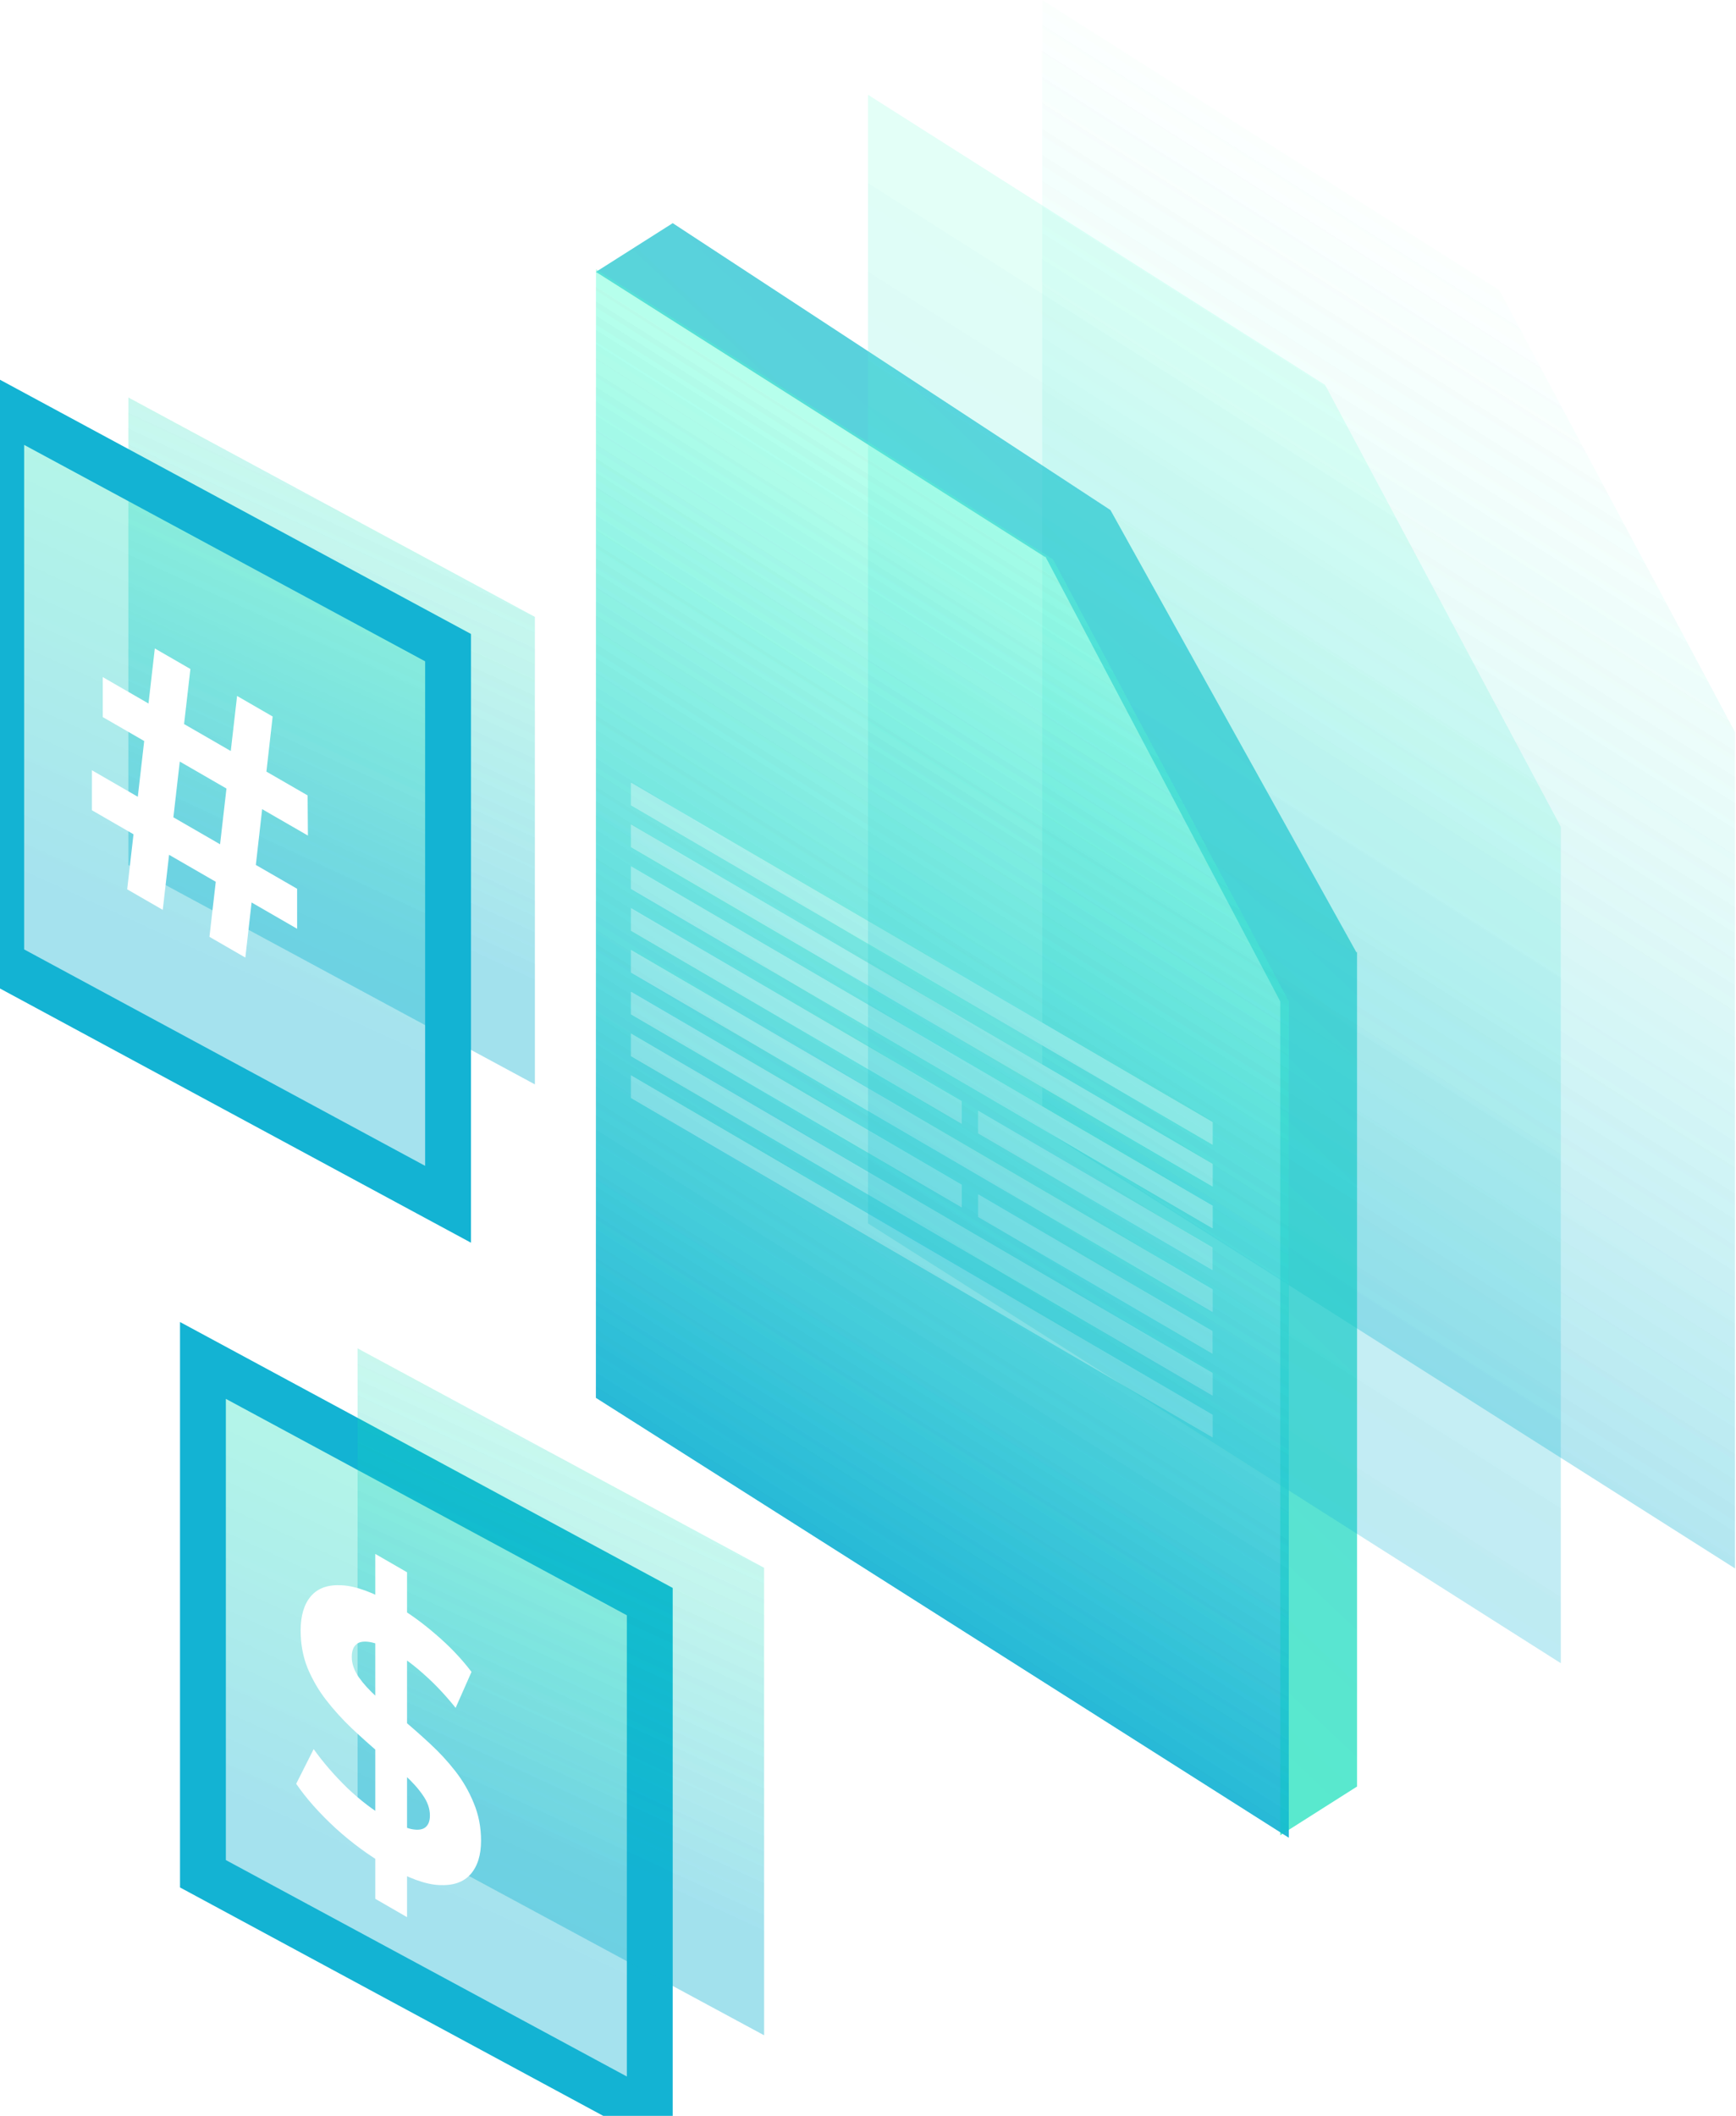 <svg width="568" height="692" viewBox="0 0 568 692" fill="none" xmlns="http://www.w3.org/2000/svg">
<path fill-rule="evenodd" clip-rule="evenodd" d="M490.552 94.901L341 2.02668e-06V369.113L567.673 512.952V239.429L490.552 94.901Z" fill="url(#paint0_linear_149_4)"/>
<path fill-rule="evenodd" clip-rule="evenodd" d="M490.552 94.901L341 2.02668e-06V369.113L567.673 512.952V239.429L490.552 94.901Z" fill="url(#paint1_linear_149_4)"/>
<g style="mix-blend-mode:screen">
<path d="M73 448.5L66.399 444.939V452.439V605.325V612.825L73 616.386L206 688.143L212.601 691.704V684.204V531.319V523.819L206 520.257L73 448.5Z" fill="url(#paint2_linear_149_4)"/>
<path d="M73 448.5L66.399 444.939V452.439V605.325V612.825L73 616.386L206 688.143L212.601 691.704V684.204V531.319V523.819L206 520.257L73 448.5Z" stroke="#13B3D3" stroke-width="15"/>
</g>
<g style="mix-blend-mode:screen">
<path d="M117 441L250 512.757V665.643L117 593.886V441Z" fill="url(#paint3_linear_149_4)"/>
<path d="M117 441L250 512.757V665.643L117 593.886V441Z" fill="url(#paint4_linear_149_4)"/>
</g>
<g style="mix-blend-mode:screen">
<path d="M42 130L175 201.757V354.643L42 282.886V130Z" fill="url(#paint5_linear_149_4)"/>
<path d="M42 130L175 201.757V354.643L42 282.886V130Z" fill="url(#paint6_linear_149_4)"/>
</g>
<g style="mix-blend-mode:screen">
<path d="M7 136.5L0.399 132.939V140.439V307.489V314.989L7 318.55L140 390.308L146.601 393.869V386.369V219.319V211.819L140 208.257L7 136.5Z" fill="url(#paint7_linear_149_4)"/>
<path d="M7 136.5L0.399 132.939V140.439V307.489V314.989L7 318.55L140 390.308L146.601 393.869V386.369V219.319V211.819L140 208.257L7 136.5Z" stroke="#13B3D3" stroke-width="15"/>
</g>
<g style="mix-blend-mode:screen" filter="url(#filter0_d_149_4)">
<path d="M68.53 302.4L77.571 223.62L89.211 230.34L80.273 309.18L68.53 302.4ZM30.078 261V247.92L97.213 286.68V299.76L30.078 261ZM41.614 286.86L50.655 208.08L62.295 214.8L53.253 293.58L41.614 286.86ZM33.612 230.52V217.44L100.642 256.14L100.746 269.28L33.612 230.52Z" fill="white"/>
</g>
<g style="mix-blend-mode:screen" filter="url(#filter1_d_149_4)">
<path d="M216.421 210.37C215.451 209.81 214.522 209.127 213.633 208.32C212.744 207.5 212.028 206.693 211.485 205.9L212.438 204.01C212.957 204.737 213.569 205.443 214.274 206.13C214.989 206.81 215.711 207.36 216.439 207.78C216.993 208.1 217.437 208.297 217.772 208.37C218.119 208.437 218.373 208.403 218.534 208.27C218.696 208.137 218.777 207.923 218.777 207.63C218.777 207.257 218.65 206.89 218.396 206.53C218.142 206.157 217.807 205.783 217.391 205.41C216.976 205.023 216.514 204.623 216.006 204.21C215.509 203.79 215.007 203.34 214.499 202.86C214.002 202.387 213.546 201.883 213.13 201.35C212.715 200.817 212.374 200.233 212.109 199.6C211.854 198.973 211.727 198.287 211.727 197.54C211.727 196.74 211.912 196.12 212.282 195.68C212.663 195.233 213.229 195.033 213.979 195.08C214.741 195.12 215.694 195.47 216.837 196.13C217.599 196.57 218.35 197.11 219.089 197.75C219.828 198.377 220.48 199.06 221.046 199.8L220.18 201.76C219.614 201.06 219.048 200.46 218.482 199.96C217.917 199.447 217.362 199.033 216.82 198.72C216.277 198.407 215.832 198.223 215.486 198.17C215.14 198.117 214.891 198.167 214.741 198.32C214.591 198.46 214.516 198.683 214.516 198.99C214.516 199.35 214.643 199.717 214.897 200.09C215.151 200.45 215.486 200.817 215.902 201.19C216.317 201.563 216.774 201.96 217.27 202.38C217.778 202.807 218.28 203.25 218.777 203.71C219.285 204.177 219.747 204.677 220.163 205.21C220.578 205.743 220.913 206.323 221.167 206.95C221.433 207.583 221.566 208.267 221.566 209C221.566 209.787 221.375 210.397 220.994 210.83C220.613 211.263 220.041 211.46 219.279 211.42C218.529 211.387 217.576 211.037 216.421 210.37ZM229.285 217.797C228.35 217.257 227.478 216.58 226.67 215.767C225.873 214.947 225.18 214.04 224.591 213.047C224.002 212.054 223.541 211.02 223.206 209.947C222.882 208.88 222.721 207.82 222.721 206.767C222.721 205.714 222.882 204.84 223.206 204.147C223.541 203.46 224.002 202.96 224.591 202.647C225.192 202.34 225.89 202.244 226.687 202.357C227.484 202.457 228.356 202.78 229.302 203.327C230.353 203.934 231.3 204.694 232.143 205.607C232.998 206.514 233.713 207.54 234.291 208.687L232.489 209.567C232.074 208.78 231.612 208.107 231.104 207.547C230.596 206.974 230.042 206.514 229.441 206.167C228.875 205.84 228.356 205.647 227.882 205.587C227.409 205.527 226.999 205.597 226.652 205.797C226.306 205.997 226.035 206.314 225.838 206.747C225.654 207.187 225.561 207.74 225.561 208.407C225.561 209.074 225.654 209.734 225.838 210.387C226.035 211.047 226.306 211.677 226.652 212.277C226.999 212.877 227.409 213.42 227.882 213.907C228.356 214.394 228.875 214.8 229.441 215.127C230.042 215.474 230.596 215.66 231.104 215.687C231.612 215.7 232.074 215.547 232.489 215.227L234.291 218.187C233.713 218.667 232.998 218.874 232.143 218.807C231.3 218.747 230.348 218.41 229.285 217.797ZM236.186 221.541V207.541L241.434 210.571C242.519 211.198 243.454 211.944 244.24 212.811C245.025 213.664 245.631 214.594 246.058 215.601C246.486 216.608 246.699 217.638 246.699 218.691C246.699 219.731 246.486 220.508 246.058 221.021C245.631 221.521 245.025 221.744 244.24 221.691C243.454 221.638 242.519 221.298 241.434 220.671L237.744 218.541L238.992 217.841V223.161L236.186 221.541ZM243.893 225.991L240.862 219.161L243.859 220.891L246.924 227.741L243.893 225.991ZM238.992 218.201L237.744 215.961L241.278 218.001C242.144 218.501 242.791 218.661 243.218 218.481C243.645 218.288 243.859 217.811 243.859 217.051C243.859 216.278 243.645 215.554 243.218 214.881C242.791 214.208 242.144 213.621 241.278 213.121L237.744 211.081L238.992 210.261V218.201ZM248.922 228.894V214.894L251.728 216.514V230.514L248.922 228.894ZM254.606 232.176V218.176L259.854 221.206C260.939 221.832 261.874 222.579 262.66 223.446C263.445 224.299 264.051 225.229 264.478 226.236C264.906 227.242 265.119 228.272 265.119 229.326C265.119 230.366 264.906 231.142 264.478 231.656C264.051 232.169 263.445 232.406 262.66 232.366C261.874 232.312 260.939 231.972 259.854 231.346L256.164 229.216L257.412 228.476V233.796L254.606 232.176ZM257.412 228.836L256.164 226.576L259.698 228.616C260.564 229.116 261.21 229.276 261.638 229.096C262.065 228.916 262.279 228.446 262.279 227.686C262.279 226.912 262.065 226.189 261.638 225.516C261.21 224.842 260.564 224.256 259.698 223.756L256.164 221.716L257.412 220.896V228.836ZM269.312 240.667V229.307L265.433 227.067V224.427L275.998 230.527V233.167L272.118 230.927V242.287L269.312 240.667Z" fill="white"/>
</g>
<g style="mix-blend-mode:screen" filter="url(#filter2_d_149_4)">
<path d="M122.787 617.02V504.22L133.179 510.22V623.02L122.787 617.02ZM126.528 606.22C120.708 602.86 115.131 598.76 109.796 593.92C104.462 589 100.166 584.16 96.91 579.4L102.626 568.06C105.743 572.42 109.415 576.66 113.641 580.78C117.937 584.86 122.267 588.16 126.632 590.68C129.957 592.6 132.625 593.78 134.634 594.22C136.712 594.62 138.237 594.42 139.207 593.62C140.176 592.82 140.661 591.54 140.661 589.78C140.661 587.54 139.899 585.34 138.375 583.18C136.851 580.94 134.842 578.7 132.348 576.46C129.853 574.14 127.082 571.74 124.034 569.26C121.055 566.74 118.041 564.04 114.992 561.16C112.013 558.32 109.277 555.3 106.783 552.1C104.288 548.9 102.245 545.4 100.651 541.6C99.127 537.84 98.365 533.72 98.365 529.24C98.365 524.44 99.473 520.72 101.69 518.08C103.977 515.4 107.371 514.2 111.875 514.48C116.447 514.72 122.163 516.82 129.022 520.78C133.595 523.42 138.098 526.66 142.532 530.5C146.966 534.26 150.881 538.36 154.275 542.8L149.079 554.56C145.684 550.36 142.29 546.76 138.895 543.76C135.5 540.68 132.174 538.2 128.918 536.32C125.662 534.44 122.995 533.34 120.916 533.02C118.838 532.7 117.348 533 116.447 533.92C115.547 534.76 115.096 536.1 115.096 537.94C115.096 540.1 115.858 542.3 117.383 544.54C118.907 546.7 120.916 548.9 123.41 551.14C125.904 553.38 128.641 555.76 131.62 558.28C134.669 560.84 137.682 563.5 140.661 566.26C143.71 569.06 146.481 572.06 148.975 575.26C151.469 578.46 153.479 581.94 155.003 585.7C156.596 589.5 157.393 593.6 157.393 598C157.393 602.72 156.25 606.38 153.964 608.98C151.677 611.58 148.248 612.76 143.675 612.52C139.172 612.32 133.456 610.22 126.528 606.22Z" fill="white"/>
</g>
<path fill-rule="evenodd" clip-rule="evenodd" d="M344.552 182.95L195 88.049V457.162L421.673 601.001V327.478L344.552 182.95Z" fill="url(#paint8_linear_149_4)"/>
<path fill-rule="evenodd" clip-rule="evenodd" d="M344.552 182.95L195 88.049V457.162L421.673 601.001V327.478L344.552 182.95Z" fill="url(#paint9_linear_149_4)"/>
<path fill-rule="evenodd" clip-rule="evenodd" d="M195 88.933L220.108 73L363.318 166.827L363.316 166.829L443.794 311.485L443.999 311.354V584.288L418.891 600.221V327.469L418.873 327.48L342.051 182.04L341.898 182.149L195 88.933Z" fill="url(#paint10_linear_149_4)"/>
<g style="mix-blend-mode:screen">
<rect width="220.231" height="7.363" transform="matrix(0.864 0.504 0 1 206.461 256.012)" fill="white"/>
</g>
<g style="mix-blend-mode:screen">
<rect width="125.25" height="7.363" transform="matrix(0.864 0.504 0 1 206.461 297.032)" fill="white"/>
</g>
<g style="mix-blend-mode:screen">
<rect width="88.719" height="7.363" transform="matrix(0.864 0.504 0 1 320.062 363.295)" fill="white"/>
</g>
<g style="mix-blend-mode:screen">
<rect width="88.719" height="7.363" transform="matrix(0.864 0.504 0 1 320.062 390.642)" fill="white"/>
</g>
<g style="mix-blend-mode:screen">
<rect width="220.231" height="7.363" transform="matrix(0.864 0.504 0 1 206.461 283.358)" fill="white"/>
</g>
<g style="mix-blend-mode:screen">
<rect width="220.231" height="7.363" transform="matrix(0.864 0.504 0 1 206.461 269.686)" fill="white"/>
</g>
<g style="mix-blend-mode:screen">
<rect width="220.231" height="7.363" transform="matrix(0.864 0.504 0 1 206.461 310.705)" fill="white"/>
</g>
<g style="mix-blend-mode:screen">
<rect width="220.231" height="7.363" transform="matrix(0.864 0.504 0 1 206.461 351.725)" fill="white"/>
</g>
<g style="mix-blend-mode:screen">
<rect width="220.231" height="7.363" transform="matrix(0.864 0.504 0 1 206.461 338.052)" fill="white"/>
</g>
<g style="mix-blend-mode:screen">
<rect width="125.25" height="7.363" transform="matrix(0.864 0.504 0 1 206.461 324.378)" fill="white"/>
</g>
<path fill-rule="evenodd" clip-rule="evenodd" d="M195 88.933L220.108 73L363.318 166.827L363.316 166.829L443.794 311.485L443.999 311.354V584.288L418.891 600.221V327.469L418.873 327.48L342.051 182.04L341.898 182.149L195 88.933Z" fill="url(#paint11_linear_149_4)"/>
<g style="mix-blend-mode:screen">
<rect width="220.231" height="7.363" transform="matrix(0.864 0.504 0 1 206.461 256.012)" fill="white"/>
</g>
<g style="mix-blend-mode:screen">
<rect width="125.25" height="7.363" transform="matrix(0.864 0.504 0 1 206.461 297.032)" fill="white"/>
</g>
<g style="mix-blend-mode:screen">
<rect width="88.719" height="7.363" transform="matrix(0.864 0.504 0 1 320.062 363.295)" fill="white"/>
</g>
<g style="mix-blend-mode:screen">
<rect width="88.719" height="7.363" transform="matrix(0.864 0.504 0 1 320.062 390.642)" fill="white"/>
</g>
<g style="mix-blend-mode:screen">
<rect width="220.231" height="7.363" transform="matrix(0.864 0.504 0 1 206.461 283.358)" fill="white"/>
</g>
<g style="mix-blend-mode:screen">
<rect width="220.231" height="7.363" transform="matrix(0.864 0.504 0 1 206.461 269.686)" fill="white"/>
</g>
<g style="mix-blend-mode:screen">
<rect width="220.231" height="7.363" transform="matrix(0.864 0.504 0 1 206.461 310.705)" fill="white"/>
</g>
<g style="mix-blend-mode:screen">
<rect width="220.231" height="7.363" transform="matrix(0.864 0.504 0 1 206.461 351.725)" fill="white"/>
</g>
<g style="mix-blend-mode:screen">
<rect width="220.231" height="7.363" transform="matrix(0.864 0.504 0 1 206.461 338.052)" fill="white"/>
</g>
<g style="mix-blend-mode:screen">
<rect width="125.25" height="7.363" transform="matrix(0.864 0.504 0 1 206.461 324.378)" fill="white"/>
</g>
<path fill-rule="evenodd" clip-rule="evenodd" d="M433.552 125.901L284 31V400.113L510.673 543.952V270.429L433.552 125.901Z" fill="url(#paint12_linear_149_4)"/>
<path fill-rule="evenodd" clip-rule="evenodd" d="M433.552 125.901L284 31V400.113L510.673 543.952V270.429L433.552 125.901Z" fill="url(#paint13_linear_149_4)"/>
<path fill-rule="evenodd" clip-rule="evenodd" d="M344.552 182.95L195 88.049V457.162L421.673 601.001V327.478L344.552 182.95Z" fill="url(#paint14_linear_149_4)"/>
<path fill-rule="evenodd" clip-rule="evenodd" d="M344.552 182.95L195 88.049V457.162L421.673 601.001V327.478L344.552 182.95Z" fill="url(#paint15_linear_149_4)"/>
<defs>
<filter id="filter0_d_149_4" x="26.078" y="196.2" width="78.672" height="132.8" filterUnits="userSpaceOnUse" color-interpolation-filters="sRGB">
<feFlood flood-opacity="0" result="BackgroundImageFix"/>
<feColorMatrix in="SourceAlpha" type="matrix" values="0 0 0 0 0 0 0 0 0 0 0 0 0 0 0 0 0 0 127 0" result="hardAlpha"/>
<feOffset dy="4"/>
<feGaussianBlur stdDeviation="2"/>
<feComposite in2="hardAlpha" operator="out"/>
<feColorMatrix type="matrix" values="0 0 0 0 0 0 0 0 0 0 0 0 0 0 0 0 0 0 0.25 0"/>
<feBlend mode="normal" in2="BackgroundImageFix" result="effect1_dropShadow_149_4"/>
<feBlend mode="normal" in="SourceGraphic" in2="effect1_dropShadow_149_4" result="shape"/>
</filter>
<filter id="filter1_d_149_4" x="207.484" y="193.04" width="72.516" height="59.727" filterUnits="userSpaceOnUse" color-interpolation-filters="sRGB">
<feFlood flood-opacity="0" result="BackgroundImageFix"/>
<feColorMatrix in="SourceAlpha" type="matrix" values="0 0 0 0 0 0 0 0 0 0 0 0 0 0 0 0 0 0 127 0" result="hardAlpha"/>
<feOffset dy="4"/>
<feGaussianBlur stdDeviation="2"/>
<feComposite in2="hardAlpha" operator="out"/>
<feColorMatrix type="matrix" values="0 0 0 0 0 0 0 0 0 0 0 0 0 0 0 0 0 0 0.25 0"/>
<feBlend mode="normal" in2="BackgroundImageFix" result="effect1_dropShadow_149_4"/>
<feBlend mode="normal" in="SourceGraphic" in2="effect1_dropShadow_149_4" result="shape"/>
</filter>
<filter id="filter2_d_149_4" x="92.906" y="489.28" width="68.484" height="155.72" filterUnits="userSpaceOnUse" color-interpolation-filters="sRGB">
<feFlood flood-opacity="0" result="BackgroundImageFix"/>
<feColorMatrix in="SourceAlpha" type="matrix" values="0 0 0 0 0 0 0 0 0 0 0 0 0 0 0 0 0 0 127 0" result="hardAlpha"/>
<feOffset dy="4"/>
<feGaussianBlur stdDeviation="2"/>
<feComposite in2="hardAlpha" operator="out"/>
<feColorMatrix type="matrix" values="0 0 0 0 0 0 0 0 0 0 0 0 0 0 0 0 0 0 0.25 0"/>
<feBlend mode="normal" in2="BackgroundImageFix" result="effect1_dropShadow_149_4"/>
<feBlend mode="normal" in="SourceGraphic" in2="effect1_dropShadow_149_4" result="shape"/>
</filter>
<linearGradient id="paint0_linear_149_4" x1="454.336" y1="71.92" x2="287.35" y2="335.069" gradientUnits="userSpaceOnUse">
<stop stop-color="#6CFFD7" stop-opacity="0.01"/>
<stop offset="1" stop-color="#13B3D3" stop-opacity="0.18"/>
</linearGradient>
<linearGradient id="paint1_linear_149_4" x1="454.336" y1="71.92" x2="287.35" y2="335.069" gradientUnits="userSpaceOnUse">
<stop stop-color="#6CFFD7" stop-opacity="0.01"/>
<stop offset="1" stop-color="#13B3D3" stop-opacity="0.18"/>
</linearGradient>
<linearGradient id="paint2_linear_149_4" x1="159.061" y1="456.748" x2="93.833" y2="597.511" gradientUnits="userSpaceOnUse">
<stop stop-color="#13EDB1" stop-opacity="0.3"/>
<stop offset="1" stop-color="#13B3D3" stop-opacity="0.38"/>
</linearGradient>
<linearGradient id="paint3_linear_149_4" x1="203.061" y1="441.748" x2="137.833" y2="582.511" gradientUnits="userSpaceOnUse">
<stop stop-color="#13EDB1" stop-opacity="0.09"/>
<stop offset="1" stop-color="#13B3D3" stop-opacity="0.22"/>
</linearGradient>
<linearGradient id="paint4_linear_149_4" x1="203.061" y1="441.748" x2="137.833" y2="582.511" gradientUnits="userSpaceOnUse">
<stop stop-color="#13EDB1" stop-opacity="0.09"/>
<stop offset="1" stop-color="#13B3D3" stop-opacity="0.22"/>
</linearGradient>
<linearGradient id="paint5_linear_149_4" x1="128.061" y1="130.748" x2="62.833" y2="271.511" gradientUnits="userSpaceOnUse">
<stop stop-color="#13EDB1" stop-opacity="0.09"/>
<stop offset="1" stop-color="#13B3D3" stop-opacity="0.22"/>
</linearGradient>
<linearGradient id="paint6_linear_149_4" x1="128.061" y1="130.748" x2="62.833" y2="271.511" gradientUnits="userSpaceOnUse">
<stop stop-color="#13EDB1" stop-opacity="0.09"/>
<stop offset="1" stop-color="#13B3D3" stop-opacity="0.22"/>
</linearGradient>
<linearGradient id="paint7_linear_149_4" x1="93.061" y1="140.515" x2="22.498" y2="295.146" gradientUnits="userSpaceOnUse">
<stop stop-color="#13EDB1" stop-opacity="0.3"/>
<stop offset="1" stop-color="#13B3D3" stop-opacity="0.38"/>
</linearGradient>
<linearGradient id="paint8_linear_149_4" x1="308.336" y1="159.968" x2="141.35" y2="423.118" gradientUnits="userSpaceOnUse">
<stop stop-color="#6CFFD7" stop-opacity="0.15"/>
<stop offset="1" stop-color="#13B3D3" stop-opacity="0.46"/>
</linearGradient>
<linearGradient id="paint9_linear_149_4" x1="308.336" y1="159.968" x2="141.35" y2="423.118" gradientUnits="userSpaceOnUse">
<stop stop-color="#6CFFD7" stop-opacity="0.15"/>
<stop offset="1" stop-color="#13B3D3" stop-opacity="0.46"/>
</linearGradient>
<linearGradient id="paint10_linear_149_4" x1="195" y1="496.344" x2="471.455" y2="202.728" gradientUnits="userSpaceOnUse">
<stop stop-color="#13EDB1" stop-opacity="0.46"/>
<stop offset="1" stop-color="#13B3D3" stop-opacity="0.46"/>
</linearGradient>
<linearGradient id="paint11_linear_149_4" x1="195" y1="496.344" x2="471.455" y2="202.728" gradientUnits="userSpaceOnUse">
<stop stop-color="#13EDB1" stop-opacity="0.46"/>
<stop offset="1" stop-color="#13B3D3" stop-opacity="0.46"/>
</linearGradient>
<linearGradient id="paint12_linear_149_4" x1="397.336" y1="102.92" x2="230.35" y2="366.069" gradientUnits="userSpaceOnUse">
<stop stop-color="#6CFFD7" stop-opacity="0.1"/>
<stop offset="1" stop-color="#13B3D3" stop-opacity="0.15"/>
</linearGradient>
<linearGradient id="paint13_linear_149_4" x1="397.336" y1="102.92" x2="230.35" y2="366.069" gradientUnits="userSpaceOnUse">
<stop stop-color="#6CFFD7" stop-opacity="0.1"/>
<stop offset="1" stop-color="#13B3D3" stop-opacity="0.15"/>
</linearGradient>
<linearGradient id="paint14_linear_149_4" x1="308.336" y1="159.968" x2="141.35" y2="423.118" gradientUnits="userSpaceOnUse">
<stop stop-color="#6CFFD7" stop-opacity="0.15"/>
<stop offset="1" stop-color="#13B3D3" stop-opacity="0.46"/>
</linearGradient>
<linearGradient id="paint15_linear_149_4" x1="308.336" y1="159.968" x2="141.35" y2="423.118" gradientUnits="userSpaceOnUse">
<stop stop-color="#6CFFD7" stop-opacity="0.15"/>
<stop offset="1" stop-color="#13B3D3" stop-opacity="0.46"/>
</linearGradient>
</defs>
</svg>
